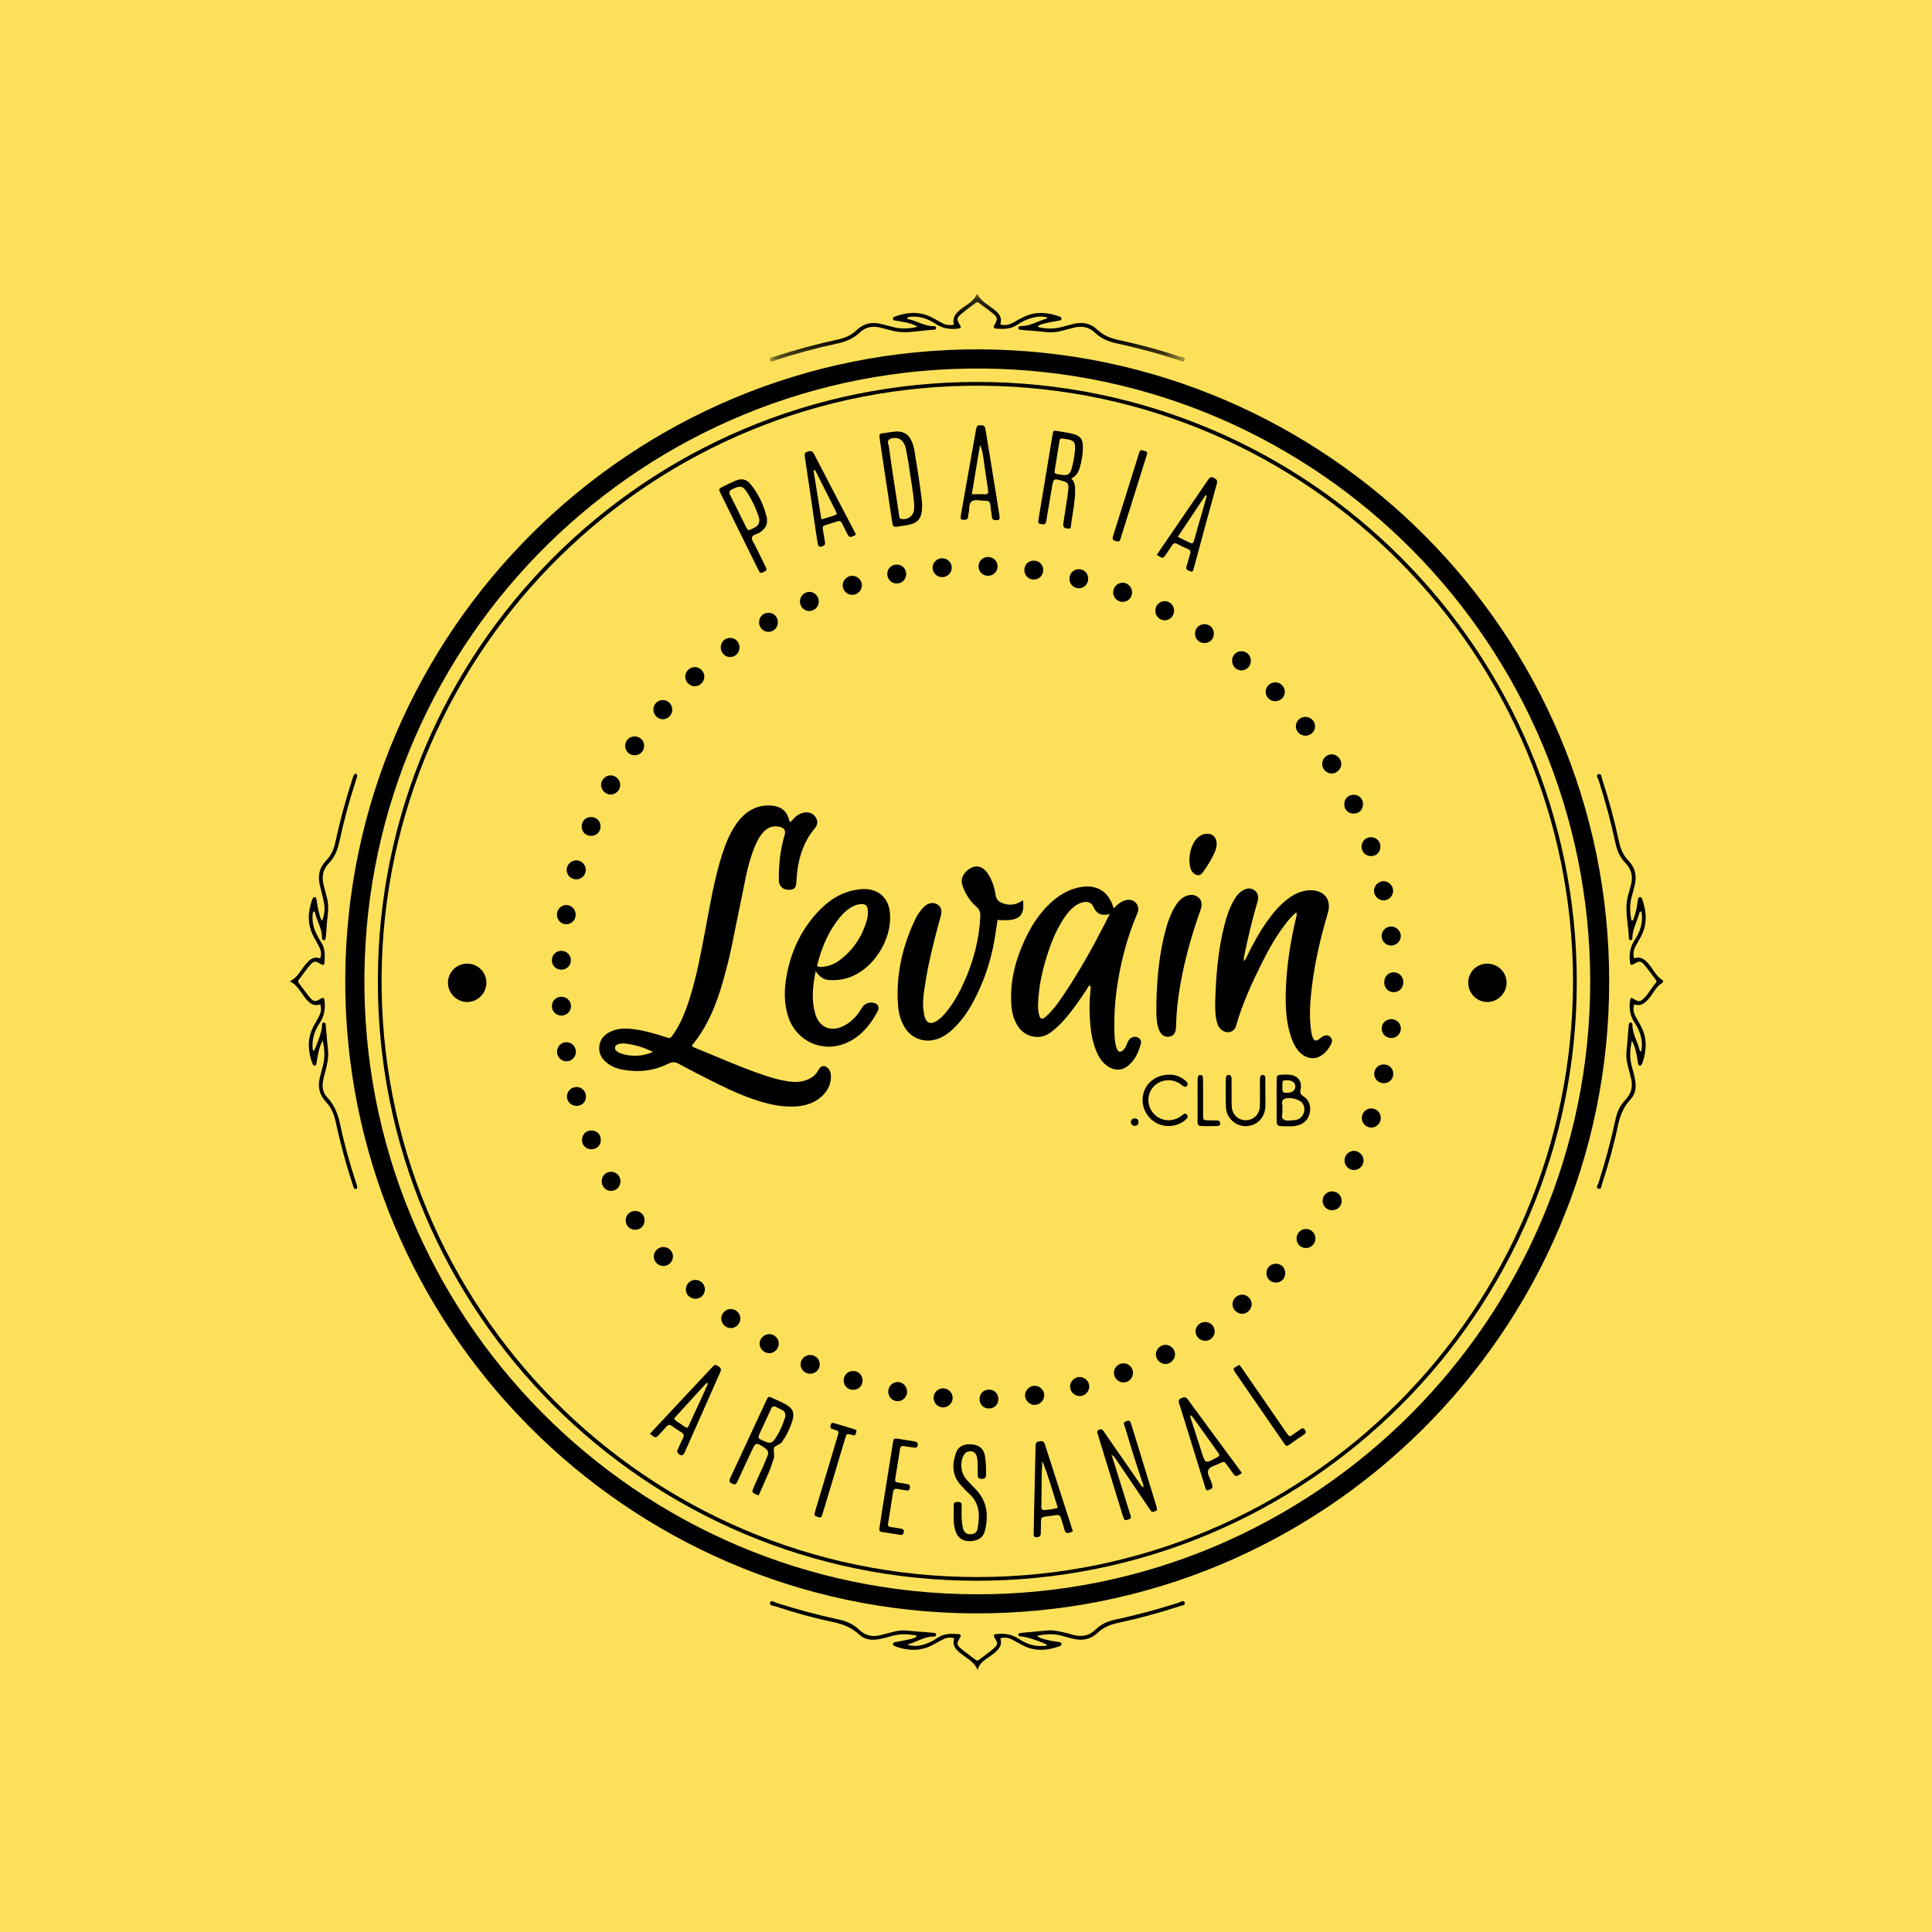<?xml version="1.0" encoding="UTF-8"?>
<svg width="100px" height="100px" viewBox="0 0 100 100" version="1.1" xmlns="http://www.w3.org/2000/svg" xmlns:xlink="http://www.w3.org/1999/xlink">
    <title>levain</title>
    <defs>
        <polygon id="path-1" points="0.068 0.181 21.543 0.181 21.543 3.689 0.068 3.689"></polygon>
    </defs>
    <g id="Logos" stroke="none" stroke-width="1" fill="none" fill-rule="evenodd">
        <g transform="translate(-300, -300)" id="levain">
            <g transform="translate(300, 300)">
                <rect id="Area" fill="#FCE059" x="0" y="0" width="100" height="100"></rect>
                <g id="Group-188" transform="translate(15, 15)">
                    <path d="M67.31,35.813 C67.293,18.39 53.261,4.265 35.943,4.076 C18.342,3.883 4.053,18.027 3.862,35.435 C3.669,53.117 17.965,67.499 35.565,67.52 C53.043,67.541 67.3,53.292 67.31,35.813 M68.29,35.802 C68.314,53.869 53.51,68.63 35.355,68.508 C17.406,68.387 2.795,53.682 2.87,35.653 C2.946,17.664 17.673,2.998 35.743,3.083 C53.683,3.168 68.318,17.82 68.29,35.802" id="Fill-1" fill="#000000"></path>
                    <g id="Group-5" transform="translate(24.78, 0.029)">
                        <mask id="mask-2" fill="white">
                            <use xlink:href="#path-1"></use>
                        </mask>
                        <g id="Clip-4"></g>
                        <path d="M7.715,1.883 C7.453,1.722 7.207,1.684 6.966,1.633 C6.833,1.605 6.697,1.587 6.562,1.565 C6.504,1.556 6.443,1.539 6.438,1.472 C6.434,1.407 6.488,1.376 6.544,1.355 C7.154,1.131 7.764,1.075 8.37,1.362 C8.565,1.454 8.753,1.563 8.941,1.669 C9.137,1.778 9.339,1.83 9.593,1.776 C9.486,1.328 9.779,1.096 10.088,0.872 C10.344,0.687 10.631,0.537 10.795,0.181 C11.003,0.575 11.36,0.741 11.657,0.977 C11.908,1.176 12.119,1.394 11.992,1.756 C12.296,1.862 12.531,1.749 12.758,1.617 C13.074,1.432 13.392,1.258 13.76,1.196 C14.2,1.122 14.621,1.2 15.034,1.345 C15.098,1.367 15.174,1.391 15.162,1.477 C15.15,1.564 15.067,1.558 15.001,1.571 C14.766,1.616 14.53,1.654 14.299,1.712 C14.172,1.745 14.029,1.759 13.919,1.889 C14.361,2.006 14.783,2.004 15.206,1.889 C15.403,1.835 15.6,1.778 15.8,1.733 C16.249,1.632 16.658,1.696 17.006,2.026 C17.303,2.307 17.658,2.469 18.059,2.555 C19.139,2.787 20.206,3.07 21.254,3.421 C21.36,3.457 21.598,3.428 21.531,3.622 C21.48,3.768 21.306,3.634 21.2,3.6 C20.148,3.262 19.083,2.975 18.003,2.742 C17.591,2.653 17.218,2.496 16.915,2.206 C16.583,1.888 16.207,1.823 15.779,1.938 C15.559,1.997 15.337,2.048 15.118,2.108 C14.594,2.251 14.076,2.103 13.555,2.086 C13.385,2.08 13.215,2.057 13.045,2.04 C12.985,2.035 12.926,2.014 12.927,1.945 C12.929,1.877 12.988,1.851 13.048,1.851 C13.542,1.854 13.956,1.581 14.413,1.458 C14.417,1.457 14.417,1.439 14.423,1.406 C14.108,1.31 13.804,1.369 13.502,1.465 C13.272,1.538 13.061,1.654 12.863,1.787 C12.526,2.016 12.155,2.008 11.778,1.979 C11.651,1.969 11.625,1.908 11.689,1.796 C11.876,1.471 11.869,1.406 11.586,1.176 C11.365,0.996 11.13,0.835 10.904,0.663 C10.843,0.617 10.791,0.593 10.722,0.646 C10.47,0.841 10.207,1.023 9.965,1.23 C9.728,1.434 9.731,1.503 9.897,1.776 C9.99,1.93 9.973,1.96 9.786,1.982 C9.378,2.029 8.999,1.968 8.646,1.733 C8.26,1.475 7.833,1.324 7.357,1.366 C7.294,1.372 7.217,1.353 7.167,1.479 C7.642,1.548 8.04,1.855 8.533,1.851 C8.602,1.85 8.677,1.862 8.672,1.957 C8.669,2.007 8.625,2.035 8.577,2.037 C7.875,2.062 7.178,2.264 6.47,2.103 C6.249,2.053 6.03,1.99 5.809,1.933 C5.395,1.827 5.026,1.888 4.703,2.196 C4.391,2.494 4.009,2.655 3.585,2.746 C2.505,2.979 1.44,3.267 0.388,3.605 C0.289,3.637 0.128,3.774 0.074,3.598 C0.032,3.462 0.224,3.459 0.321,3.427 C1.392,3.076 2.48,2.783 3.582,2.546 C3.949,2.468 4.282,2.326 4.549,2.068 C4.945,1.686 5.398,1.616 5.907,1.759 C6.039,1.797 6.174,1.82 6.304,1.86 C6.75,1.998 7.198,2.015 7.715,1.883" id="Fill-3" fill="#000000" mask="url(#mask-2)"></path>
                    </g>
                    <path d="M1.703,38.868 C1.537,39.154 1.499,39.402 1.448,39.644 C1.419,39.778 1.403,39.914 1.379,40.048 C1.371,40.092 1.361,40.14 1.306,40.152 C1.237,40.167 1.201,40.127 1.179,40.07 C1.068,39.793 1.005,39.505 0.987,39.207 C0.964,38.823 1.05,38.461 1.228,38.12 C1.318,37.949 1.419,37.784 1.509,37.612 C1.606,37.426 1.652,37.232 1.58,36.987 C1.188,37.119 0.966,36.876 0.76,36.605 C0.684,36.505 0.612,36.402 0.541,36.299 C0.407,36.104 0.26,35.923 0,35.794 C0.354,35.622 0.506,35.324 0.702,35.065 C0.77,34.974 0.842,34.885 0.918,34.801 C1.092,34.61 1.297,34.509 1.57,34.605 C1.658,34.387 1.615,34.193 1.521,34.008 C1.423,33.815 1.311,33.629 1.212,33.437 C0.9,32.828 0.936,32.207 1.153,31.581 C1.161,31.56 1.17,31.539 1.18,31.518 C1.204,31.464 1.236,31.418 1.307,31.436 C1.361,31.449 1.371,31.497 1.378,31.541 C1.423,31.822 1.464,32.104 1.55,32.376 C1.58,32.471 1.588,32.579 1.676,32.649 C1.793,32.366 1.832,32.038 1.767,31.711 C1.711,31.432 1.642,31.155 1.57,30.88 C1.439,30.383 1.502,29.938 1.875,29.552 C2.134,29.285 2.28,28.955 2.359,28.588 C2.596,27.498 2.881,26.42 3.228,25.359 C3.256,25.272 3.285,25.185 3.323,25.103 C3.342,25.062 3.387,25.037 3.438,25.06 C3.487,25.081 3.499,25.125 3.487,25.172 C3.468,25.249 3.445,25.326 3.42,25.401 C3.074,26.451 2.791,27.518 2.558,28.598 C2.469,29.01 2.311,29.383 2.021,29.685 C1.703,30.018 1.64,30.394 1.756,30.821 C1.815,31.041 1.864,31.263 1.925,31.483 C2.065,31.995 1.922,32.502 1.905,33.012 C1.9,33.182 1.877,33.352 1.859,33.522 C1.853,33.589 1.849,33.669 1.754,33.664 C1.685,33.661 1.666,33.598 1.667,33.539 C1.675,33.043 1.374,32.639 1.29,32.173 C1.166,32.193 1.189,32.276 1.183,32.336 C1.149,32.71 1.234,33.06 1.407,33.391 C1.476,33.522 1.543,33.655 1.626,33.777 C1.848,34.105 1.82,34.47 1.792,34.834 C1.781,34.973 1.7,34.959 1.602,34.899 C1.312,34.724 1.241,34.726 1.032,34.973 C0.833,35.206 0.659,35.461 0.471,35.704 C0.421,35.769 0.421,35.821 0.471,35.886 C0.658,36.129 0.832,36.384 1.029,36.619 C1.234,36.863 1.314,36.864 1.602,36.693 C1.733,36.615 1.779,36.636 1.796,36.79 C1.841,37.196 1.797,37.579 1.56,37.934 C1.295,38.329 1.138,38.766 1.182,39.254 C1.185,39.288 1.187,39.323 1.196,39.355 C1.201,39.375 1.22,39.39 1.233,39.407 C1.365,39.21 1.639,38.434 1.662,38.19 C1.667,38.134 1.665,38.077 1.671,38.02 C1.675,37.973 1.694,37.93 1.748,37.923 C1.821,37.913 1.847,37.963 1.854,38.023 C1.875,38.239 1.894,38.454 1.914,38.67 C1.934,38.885 1.95,39.101 1.975,39.316 C2.021,39.697 1.942,40.064 1.847,40.428 C1.795,40.626 1.735,40.822 1.71,41.026 C1.673,41.314 1.729,41.577 1.929,41.788 C2.321,42.201 2.504,42.7 2.618,43.248 C2.822,44.228 3.095,45.193 3.405,46.146 C3.434,46.232 3.464,46.318 3.486,46.406 C3.501,46.464 3.495,46.525 3.424,46.543 C3.355,46.561 3.322,46.509 3.302,46.454 C3.274,46.38 3.251,46.303 3.227,46.228 C2.883,45.177 2.6,44.111 2.366,43.031 C2.284,42.653 2.138,42.313 1.872,42.035 C1.513,41.659 1.437,41.226 1.564,40.739 C1.616,40.541 1.665,40.342 1.718,40.144 C1.827,39.739 1.808,39.335 1.703,38.868" id="Fill-6" fill="#000000"></path>
                    <path d="M32.473,69.668 C32.018,69.565 31.598,69.56 31.174,69.676 C30.912,69.748 30.65,69.827 30.377,69.861 C30.028,69.904 29.712,69.835 29.457,69.594 C29.069,69.227 28.601,69.057 28.088,68.95 C27.085,68.74 26.099,68.464 25.126,68.141 C25.02,68.106 24.812,68.109 24.857,67.958 C24.907,67.786 25.073,67.926 25.173,67.958 C26.247,68.302 27.334,68.596 28.436,68.831 C28.824,68.913 29.176,69.074 29.461,69.348 C29.801,69.675 30.186,69.746 30.627,69.622 C30.857,69.557 31.09,69.506 31.321,69.444 C31.753,69.327 32.182,69.438 32.612,69.457 C32.828,69.467 33.043,69.492 33.259,69.511 C33.336,69.518 33.444,69.506 33.452,69.607 C33.46,69.719 33.351,69.706 33.274,69.708 C32.798,69.725 32.408,70.013 31.958,70.125 C32.296,70.236 32.619,70.197 32.939,70.078 C33.155,69.999 33.356,69.89 33.544,69.764 C33.872,69.545 34.234,69.554 34.599,69.58 C34.744,69.591 34.761,69.649 34.679,69.784 C34.513,70.058 34.51,70.134 34.742,70.332 C34.984,70.539 35.247,70.721 35.501,70.914 C35.551,70.951 35.601,70.964 35.655,70.923 C35.917,70.722 36.189,70.532 36.439,70.317 C36.654,70.132 36.65,70.044 36.495,69.793 C36.402,69.643 36.421,69.594 36.588,69.577 C36.995,69.537 37.377,69.587 37.73,69.824 C38.126,70.09 38.564,70.241 39.052,70.192 C39.103,70.187 39.166,70.205 39.199,70.142 C38.959,69.996 38.205,69.74 37.932,69.71 C37.876,69.704 37.818,69.707 37.764,69.692 C37.74,69.685 37.714,69.645 37.709,69.617 C37.704,69.587 37.719,69.548 37.759,69.539 C37.814,69.527 37.869,69.516 37.925,69.511 C38.367,69.47 38.81,69.429 39.252,69.39 C39.494,69.369 39.729,69.421 39.962,69.47 C40.14,69.508 40.317,69.555 40.491,69.607 C40.952,69.747 41.359,69.688 41.719,69.336 C41.993,69.069 42.338,68.914 42.714,68.834 C43.828,68.597 44.925,68.299 46.011,67.953 C46.107,67.922 46.27,67.779 46.323,67.965 C46.359,68.094 46.171,68.1 46.071,68.133 C45.011,68.483 43.934,68.772 42.843,69.007 C42.453,69.091 42.102,69.238 41.815,69.512 C41.45,69.863 41.025,69.937 40.551,69.823 C40.351,69.776 40.153,69.723 39.956,69.667 C39.543,69.55 39.133,69.575 38.677,69.667 C38.881,69.837 39.101,69.854 39.303,69.905 C39.468,69.948 39.639,69.964 39.807,69.991 C39.865,70.001 39.928,70.011 39.942,70.075 C39.96,70.163 39.887,70.193 39.823,70.215 C39.212,70.433 38.601,70.484 37.997,70.192 C37.803,70.098 37.616,69.987 37.426,69.884 C37.231,69.779 37.028,69.722 36.778,69.798 C36.901,70.187 36.664,70.413 36.392,70.619 C36.274,70.708 36.152,70.792 36.031,70.878 C35.857,71.002 35.691,71.133 35.601,71.429 C35.414,71.023 35.113,70.875 34.854,70.679 C34.791,70.631 34.726,70.583 34.665,70.532 C34.433,70.341 34.278,70.117 34.392,69.799 C34.155,69.724 33.96,69.772 33.773,69.87 C33.602,69.96 33.435,70.058 33.264,70.149 C32.648,70.474 32.016,70.447 31.376,70.23 C31.344,70.219 31.314,70.201 31.283,70.187 C31.237,70.165 31.21,70.125 31.22,70.079 C31.231,70.033 31.272,70.008 31.321,69.999 C31.577,69.95 31.836,69.908 32.09,69.847 C32.215,69.817 32.357,69.802 32.473,69.668" id="Fill-8" fill="#000000"></path>
                    <path d="M69.587,36.986 C69.512,37.222 69.555,37.417 69.653,37.603 C69.738,37.764 69.83,37.921 69.918,38.081 C70.26,38.704 70.239,39.346 70.018,39.999 C70.007,40.031 69.99,40.061 69.976,40.092 C69.955,40.139 69.915,40.164 69.868,40.157 C69.82,40.149 69.795,40.107 69.787,40.059 C69.758,39.891 69.737,39.721 69.701,39.554 C69.653,39.337 69.614,39.116 69.465,38.874 C69.353,39.356 69.346,39.775 69.462,40.198 C69.534,40.461 69.613,40.723 69.648,40.996 C69.693,41.344 69.626,41.662 69.386,41.917 C69.02,42.306 68.846,42.772 68.739,43.285 C68.527,44.299 68.245,45.297 67.92,46.281 C67.886,46.382 67.898,46.59 67.723,46.524 C67.584,46.471 67.71,46.317 67.74,46.223 C68.087,45.138 68.384,44.039 68.622,42.925 C68.702,42.55 68.857,42.206 69.125,41.931 C69.464,41.582 69.534,41.188 69.403,40.735 C69.337,40.506 69.289,40.271 69.228,40.04 C69.114,39.607 69.227,39.179 69.247,38.749 C69.257,38.51 69.285,38.272 69.307,38.034 C69.313,37.975 69.336,37.918 69.407,37.921 C69.48,37.925 69.493,37.987 69.493,38.044 C69.495,38.527 69.771,38.931 69.875,39.383 C69.878,39.396 69.912,39.401 69.952,39.419 C70.021,39.073 69.984,38.746 69.86,38.425 C69.789,38.243 69.701,38.07 69.593,37.91 C69.379,37.59 69.326,37.24 69.361,36.866 C69.384,36.621 69.406,36.605 69.609,36.732 C69.81,36.857 69.891,36.856 70.06,36.698 C70.32,36.455 70.477,36.129 70.711,35.864 C70.756,35.814 70.737,35.76 70.699,35.71 C70.513,35.466 70.338,35.212 70.14,34.977 C69.929,34.724 69.853,34.723 69.569,34.894 C69.425,34.981 69.383,34.957 69.364,34.773 C69.32,34.364 69.384,33.986 69.621,33.634 C69.887,33.237 70.03,32.797 69.979,32.309 C69.974,32.265 69.964,32.222 69.957,32.178 C69.845,32.173 69.857,32.257 69.836,32.317 C69.753,32.553 69.668,32.789 69.587,33.025 C69.528,33.198 69.491,33.376 69.491,33.56 C69.491,33.605 69.477,33.653 69.421,33.663 C69.348,33.675 69.313,33.625 69.311,33.567 C69.286,32.788 69.048,32.009 69.302,31.228 C69.337,31.12 69.356,31.007 69.391,30.899 C69.543,30.424 69.469,30.01 69.109,29.641 C68.842,29.367 68.697,29.018 68.617,28.643 C68.381,27.539 68.087,26.452 67.743,25.378 C67.712,25.281 67.569,25.12 67.752,25.066 C67.889,25.025 67.889,25.214 67.922,25.313 C68.274,26.384 68.566,27.472 68.803,28.575 C68.881,28.941 69.023,29.274 69.282,29.542 C69.663,29.937 69.735,30.391 69.592,30.9 C69.546,31.065 69.51,31.232 69.462,31.396 C69.339,31.811 69.36,32.227 69.443,32.648 C69.557,32.651 69.554,32.556 69.578,32.49 C69.683,32.199 69.734,31.896 69.777,31.591 C69.787,31.524 69.792,31.444 69.875,31.434 C69.961,31.424 69.987,31.504 70.008,31.566 C70.231,32.203 70.266,32.836 69.947,33.455 C69.858,33.627 69.757,33.793 69.665,33.963 C69.56,34.159 69.507,34.364 69.587,34.603 C69.93,34.487 70.147,34.673 70.35,34.911 C70.577,35.177 70.711,35.521 71.029,35.713 C71.103,35.757 71.098,35.841 71.029,35.881 C70.728,36.057 70.598,36.374 70.391,36.628 C70.182,36.884 69.965,37.115 69.587,36.986" id="Fill-10" fill="#000000"></path>
                    <path d="M66.421,35.803 C66.395,18.859 52.745,5.131 35.897,4.965 C18.804,4.797 4.919,18.543 4.752,35.481 C4.583,52.653 18.471,66.624 35.576,66.628 C52.584,66.631 66.388,52.832 66.421,35.803 M66.613,35.822 C66.611,52.941 52.667,66.854 35.487,66.819 C18.487,66.784 4.544,52.979 4.557,35.769 C4.571,18.638 18.446,4.772 35.576,4.77 C52.815,4.768 66.614,18.768 66.613,35.822" id="Fill-12" fill="#000000"></path>
                    <path d="M18.806,39.45 C18.308,39.203 17.862,39.082 17.4,39.017 C17.299,39.003 17.194,39.006 17.094,39.022 C16.982,39.041 16.862,39.077 16.837,39.211 C16.811,39.349 16.919,39.411 17.015,39.473 C17.044,39.492 17.075,39.508 17.107,39.518 C17.655,39.702 18.197,39.7 18.806,39.45 M20.808,39.122 C20.851,39.166 20.863,39.19 20.882,39.197 C22.138,39.704 23.372,40.266 24.66,40.691 C25.006,40.806 25.358,40.901 25.718,40.96 C26.047,41.014 26.376,41.025 26.698,40.919 C26.991,40.823 27.221,40.65 27.368,40.372 C27.49,40.142 27.692,40.116 27.871,40.304 C27.972,40.41 28.001,40.542 28.007,40.681 C28.025,41.124 27.833,41.476 27.515,41.763 C27.114,42.124 26.623,42.254 26.098,42.275 C25.37,42.303 24.675,42.13 23.993,41.896 C23.161,41.611 22.374,41.223 21.593,40.824 C21.106,40.576 20.619,40.329 20.139,40.067 C19.953,39.965 19.804,39.949 19.603,40.051 C18.846,40.433 18.041,40.521 17.209,40.364 C16.961,40.317 16.725,40.232 16.515,40.088 C16.184,39.862 15.969,39.566 16.022,39.144 C16.074,38.722 16.356,38.483 16.729,38.344 C17.114,38.2 17.515,38.23 17.912,38.287 C18.431,38.362 18.934,38.511 19.432,38.673 C19.693,38.758 19.697,38.758 19.849,38.538 C20.228,37.989 20.473,37.377 20.676,36.746 C21.05,35.584 21.269,34.385 21.496,33.188 C21.748,31.858 21.963,30.519 22.378,29.225 C22.556,28.67 22.772,28.131 23.108,27.65 C23.395,27.239 23.751,26.913 24.245,26.765 C24.489,26.692 24.739,26.673 24.989,26.702 C25.397,26.748 25.693,26.946 25.817,27.357 C25.836,27.421 25.861,27.483 25.883,27.548 C25.999,27.508 26.039,27.403 26.112,27.334 C26.274,27.18 26.457,27.073 26.682,27.05 C26.931,27.025 27.14,27.138 27.247,27.351 C27.352,27.56 27.301,27.724 27.15,27.905 C26.631,28.527 26.376,29.264 26.271,30.058 C26.241,30.283 26.234,30.512 26.213,30.738 C26.193,30.941 26.116,31.023 25.922,31.052 C25.574,31.103 25.31,30.889 25.31,30.544 C25.309,29.767 25.377,28.998 25.606,28.249 C25.686,27.989 25.602,27.845 25.332,27.792 C25.032,27.734 24.769,27.808 24.551,28.03 C24.339,28.246 24.201,28.507 24.085,28.78 C23.866,29.296 23.719,29.835 23.605,30.381 C23.348,31.618 23.108,32.858 22.848,34.094 C22.737,34.617 22.605,35.137 22.462,35.652 C22.114,36.899 21.658,38.097 20.808,39.122" id="Fill-14" fill="#000000"></path>
                    <path d="M42.437,32.307 C42.009,32.43 41.748,32.294 41.587,31.921 C41.51,31.744 41.335,31.663 41.131,31.687 C40.957,31.707 40.805,31.781 40.663,31.88 C40.397,32.067 40.203,32.32 40.03,32.589 C39.719,33.069 39.491,33.59 39.305,34.129 C38.98,35.069 38.752,36.029 38.728,37.029 C38.723,37.225 38.749,37.416 38.806,37.602 C38.846,37.73 38.939,37.756 39.045,37.686 C39.13,37.63 39.205,37.559 39.277,37.487 C39.545,37.22 39.764,36.914 39.976,36.604 C40.807,35.391 41.52,34.108 42.192,32.802 C42.269,32.652 42.341,32.501 42.437,32.307 M42.653,32.013 C42.845,31.811 43.038,31.635 43.309,31.584 C43.707,31.509 44.01,31.843 43.89,32.227 C43.88,32.26 43.862,32.29 43.849,32.321 C43.362,33.47 43.041,34.666 42.847,35.896 C42.705,36.798 42.647,37.707 42.691,38.62 C42.702,38.848 42.725,39.076 42.812,39.289 C42.883,39.462 42.99,39.483 43.127,39.36 C43.232,39.267 43.29,39.143 43.338,39.014 C43.382,38.894 43.438,38.784 43.556,38.718 C43.674,38.653 43.795,38.642 43.913,38.709 C44.04,38.78 44.084,38.905 44.049,39.032 C43.915,39.512 43.712,39.957 43.278,40.242 C42.977,40.44 42.584,40.389 42.259,40.136 C42,39.932 41.844,39.657 41.724,39.357 C41.506,38.809 41.438,38.233 41.408,37.652 C41.384,37.197 41.388,36.741 41.443,36.286 C41.453,36.197 41.444,36.106 41.444,36.011 C41.326,36.013 41.306,36.118 41.261,36.187 C40.912,36.723 40.552,37.248 40.132,37.731 C39.9,37.998 39.649,38.244 39.361,38.453 C38.768,38.883 38.02,38.639 37.687,38.118 C37.493,37.814 37.39,37.479 37.358,37.123 C37.236,35.773 37.593,34.528 38.194,33.339 C38.495,32.746 38.873,32.206 39.362,31.749 C39.82,31.321 40.339,31.01 40.971,30.909 C41.764,30.782 42.359,31.139 42.606,31.903 C42.616,31.933 42.63,31.961 42.653,32.013" id="Fill-16" fill="#000000"></path>
                    <path d="M52.092,32.223 C51.849,32.423 51.673,32.644 51.502,32.869 C51.061,33.452 50.696,34.083 50.369,34.736 C49.823,35.825 49.307,36.928 48.976,38.108 C48.88,38.453 48.452,38.536 48.182,38.265 C48.047,38.131 47.993,37.957 47.957,37.776 C47.88,37.392 47.893,37.005 47.906,36.618 C47.951,35.364 48.062,34.117 48.373,32.897 C48.488,32.443 48.632,31.999 48.869,31.592 C48.984,31.393 49.119,31.208 49.322,31.09 C49.522,30.974 49.738,30.938 49.933,31.081 C50.129,31.225 50.158,31.431 50.09,31.663 C49.829,32.56 49.607,33.466 49.42,34.381 C49.397,34.492 49.368,34.601 49.386,34.74 C49.478,34.682 49.495,34.591 49.531,34.518 C49.851,33.862 50.199,33.222 50.626,32.629 C50.927,32.21 51.26,31.822 51.676,31.512 C52.021,31.256 52.398,31.079 52.84,31.079 C53.555,31.079 53.932,31.576 53.728,32.261 C53.362,33.496 53.065,34.747 52.908,36.027 C52.811,36.808 52.75,37.591 52.866,38.377 C52.884,38.503 52.911,38.624 52.963,38.738 C53.024,38.869 53.12,38.895 53.24,38.811 C53.314,38.758 53.383,38.696 53.46,38.65 C53.587,38.573 53.722,38.56 53.841,38.66 C53.963,38.764 53.967,38.902 53.9,39.034 C53.766,39.304 53.586,39.537 53.312,39.681 C53,39.844 52.619,39.783 52.331,39.523 C52.097,39.311 51.957,39.038 51.851,38.746 C51.579,37.993 51.534,37.21 51.55,36.422 C51.577,35.072 51.788,33.747 52.101,32.437 C52.114,32.381 52.134,32.327 52.092,32.223" id="Fill-18" fill="#000000"></path>
                    <path d="M27.311,35.009 C27.331,35.02 27.35,35.036 27.371,35.04 C27.404,35.046 27.438,35.048 27.473,35.048 C27.877,35.043 28.226,34.886 28.536,34.642 C29.208,34.111 29.647,33.421 29.877,32.597 C29.926,32.421 29.938,32.238 29.909,32.056 C29.879,31.868 29.798,31.798 29.612,31.796 C29.475,31.795 29.343,31.825 29.216,31.882 C28.962,31.996 28.749,32.165 28.568,32.371 C27.915,33.115 27.538,33.995 27.301,34.944 C27.296,34.963 27.307,34.987 27.311,35.009 M27.218,35.265 C27.064,36.054 26.993,36.752 27.189,37.446 C27.403,38.208 28.042,38.455 28.739,38.065 C29.107,37.859 29.379,37.554 29.591,37.197 C29.723,36.976 29.905,36.874 30.156,36.896 C30.426,36.921 30.551,37.114 30.425,37.349 C30.047,38.057 29.552,38.661 28.794,38.988 C27.579,39.512 26.226,38.902 25.806,37.648 C25.561,36.915 25.586,36.168 25.73,35.421 C25.96,34.22 26.464,33.15 27.29,32.244 C27.865,31.614 28.547,31.158 29.415,31.04 C29.527,31.024 29.641,31.015 29.755,31.017 C30.468,31.027 30.964,31.462 31.053,32.17 C31.237,33.636 30.12,35.367 28.655,35.677 C28.407,35.729 28.159,35.74 27.909,35.727 C27.627,35.711 27.421,35.559 27.218,35.265" id="Fill-20" fill="#000000"></path>
                    <path d="M37.949,31.595 C38.053,32.457 37.721,32.703 36.632,32.614 C36.578,32.969 36.531,33.327 36.468,33.683 C36.281,34.744 35.945,35.756 35.447,36.714 C35.152,37.283 34.803,37.816 34.332,38.258 C34.064,38.511 33.766,38.716 33.402,38.811 C32.796,38.969 32.196,38.743 31.853,38.219 C31.623,37.866 31.516,37.469 31.484,37.057 C31.366,35.486 31.697,34.001 32.371,32.586 C32.464,32.391 32.582,32.208 32.726,32.045 C32.809,31.95 32.896,31.859 33.011,31.803 C33.188,31.718 33.367,31.715 33.532,31.823 C33.704,31.936 33.754,32.114 33.717,32.304 C33.678,32.505 33.613,32.701 33.561,32.899 C33.285,33.933 33.028,34.972 32.871,36.032 C32.802,36.493 32.728,36.957 32.821,37.426 C32.832,37.482 32.835,37.539 32.85,37.594 C32.949,37.96 33.165,38.045 33.487,37.842 C33.671,37.725 33.822,37.569 33.961,37.401 C34.357,36.924 34.654,36.386 34.906,35.823 C35.389,34.742 35.689,33.615 35.741,32.427 C35.75,32.23 35.707,32.085 35.552,31.949 C35.214,31.651 34.97,31.282 34.823,30.851 C34.722,30.557 34.797,30.315 35.012,30.105 C35.402,29.725 35.833,29.768 36.133,30.222 C36.35,30.551 36.473,30.921 36.527,31.306 C36.562,31.559 36.694,31.681 36.918,31.759 C37.278,31.885 37.61,31.836 37.949,31.595" id="Fill-22" fill="#000000"></path>
                    <path d="M44.855,36.849 C44.893,35.516 45.016,34.262 45.359,33.038 C45.466,32.653 45.604,32.28 45.811,31.936 C45.935,31.729 46.08,31.537 46.298,31.422 C46.533,31.297 46.778,31.268 47.007,31.432 C47.203,31.572 47.242,31.81 47.134,32.113 C46.621,33.552 46.222,35.02 46.002,36.533 C45.927,37.052 45.886,37.573 45.874,38.097 C45.866,38.468 45.759,38.625 45.507,38.657 C45.248,38.69 45.056,38.539 44.955,38.206 C44.814,37.739 44.865,37.258 44.855,36.849" id="Fill-24" fill="#000000"></path>
                    <path d="M42.532,60.292 C42.609,60.535 42.668,60.716 42.725,60.899 C42.979,61.713 43.235,62.527 43.485,63.343 C43.516,63.447 43.615,63.579 43.414,63.647 C43.22,63.712 43.193,63.707 43.117,63.46 C42.815,62.482 42.516,61.503 42.216,60.524 C42.09,60.11 41.961,59.697 41.837,59.283 C41.806,59.18 41.733,59.062 41.895,58.996 C42.042,58.936 42.098,59.044 42.163,59.139 C42.752,59.991 43.341,60.844 43.933,61.695 C44.002,61.794 44.05,61.915 44.184,61.988 C44.199,61.846 44.134,61.735 44.096,61.621 C43.783,60.706 43.502,59.78 43.224,58.854 C43.194,58.755 43.102,58.64 43.275,58.57 C43.445,58.502 43.492,58.52 43.558,58.732 C43.748,59.341 43.932,59.95 44.119,60.559 C44.349,61.31 44.579,62.061 44.809,62.811 C44.832,62.887 44.857,62.963 44.876,63.041 C44.892,63.108 44.901,63.179 44.814,63.21 C44.731,63.241 44.644,63.298 44.568,63.198 C44.52,63.134 44.477,63.068 44.432,63.002 C43.89,62.2 43.349,61.398 42.805,60.597 C42.742,60.504 42.695,60.397 42.532,60.292" id="Fill-26" fill="#000000"></path>
                    <path d="M32.315,11.094 C32.274,10.48 32.151,9.877 32.068,9.268 C32.021,8.919 31.953,8.572 31.887,8.226 C31.859,8.08 31.801,7.942 31.702,7.827 C31.567,7.67 31.285,7.617 31.071,7.72 C30.876,7.814 30.991,7.985 31.007,8.112 C31.087,8.732 31.186,9.351 31.279,9.97 C31.363,10.532 31.45,11.095 31.536,11.658 C31.549,11.745 31.539,11.842 31.667,11.863 C31.997,11.917 32.281,11.705 32.314,11.367 C32.322,11.277 32.315,11.186 32.315,11.094 M32.731,11.146 C32.727,11.228 32.727,11.331 32.716,11.432 C32.673,11.84 32.503,12.048 32.1,12.149 C31.881,12.203 31.652,12.222 31.428,12.263 C31.269,12.291 31.207,12.231 31.186,12.071 C31.11,11.519 31.02,10.968 30.937,10.417 C30.806,9.55 30.677,8.684 30.548,7.817 C30.538,7.749 30.531,7.681 30.522,7.614 C30.506,7.503 30.549,7.437 30.664,7.428 C30.924,7.406 31.178,7.336 31.443,7.334 C31.791,7.333 32.026,7.49 32.171,7.8 C32.243,7.956 32.296,8.12 32.324,8.288 C32.471,9.174 32.616,10.062 32.719,10.955 C32.725,11.012 32.726,11.069 32.731,11.146" id="Fill-28" fill="#000000"></path>
                    <path d="M25.643,58.353 C25.673,58.163 25.616,58.058 25.497,57.989 C25.398,57.933 25.29,57.892 25.192,57.835 C25.053,57.755 24.971,57.782 24.904,57.935 C24.734,58.32 24.55,58.699 24.373,59.081 C24.202,59.448 24.203,59.449 24.586,59.606 C24.628,59.623 24.669,59.643 24.712,59.655 C24.844,59.694 24.965,59.67 25.051,59.558 C25.34,59.183 25.507,58.749 25.643,58.353 M24.267,62.4 C23.903,62.268 23.891,62.256 24.026,61.944 C24.188,61.569 24.366,61.199 24.533,60.826 C24.602,60.67 24.659,60.509 24.727,60.353 C24.806,60.172 24.736,60.051 24.586,59.948 C24.134,59.64 24.115,59.644 23.889,60.131 C23.65,60.646 23.408,61.161 23.173,61.679 C23.11,61.819 23.047,61.866 22.889,61.791 C22.732,61.717 22.731,61.641 22.796,61.502 C23.151,60.751 23.497,59.997 23.847,59.244 C24.12,58.656 24.391,58.068 24.667,57.481 C24.768,57.268 24.774,57.267 24.994,57.368 C25.222,57.472 25.452,57.571 25.671,57.692 C26.045,57.9 26.135,58.14 26.009,58.548 C25.915,58.854 25.782,59.142 25.621,59.418 C25.581,59.486 25.526,59.547 25.487,59.615 C25.383,59.794 25.079,59.822 25.059,59.959 C25.033,60.13 25.106,60.33 25.042,60.518 C24.965,60.744 24.894,60.972 24.801,61.192 C24.634,61.589 24.453,61.981 24.267,62.4" id="Fill-30" fill="#000000"></path>
                    <path d="M40.645,8.275 C40.645,8.073 40.667,7.893 40.472,7.8 C40.314,7.726 40.139,7.73 39.973,7.697 C39.887,7.68 39.85,7.75 39.839,7.819 C39.754,8.335 39.673,8.851 39.589,9.367 C39.574,9.462 39.6,9.522 39.703,9.535 C39.77,9.545 39.837,9.56 39.904,9.572 C40.256,9.634 40.385,9.562 40.479,9.217 C40.566,8.899 40.615,8.572 40.645,8.275 M40.452,9.771 C40.647,9.962 40.648,10.188 40.648,10.418 C40.646,10.922 40.541,11.414 40.474,11.91 C40.454,12.056 40.431,12.201 40.41,12.34 C40.35,12.386 40.296,12.349 40.243,12.348 C40.051,12.348 40.016,12.23 40.039,12.075 C40.091,11.726 40.151,11.378 40.202,11.029 C40.239,10.781 40.283,10.533 40.298,10.284 C40.315,10.026 40.261,9.972 40.011,9.897 C39.532,9.752 39.529,9.752 39.442,10.253 C39.345,10.814 39.254,11.376 39.16,11.937 C39.141,12.053 39.125,12.16 38.954,12.137 C38.751,12.111 38.719,12.088 38.753,11.882 C38.994,10.421 39.236,8.961 39.48,7.501 C39.517,7.279 39.521,7.275 39.741,7.312 C40.011,7.357 40.283,7.394 40.546,7.462 C40.923,7.561 41.048,7.738 41.052,8.128 C41.055,8.495 40.991,8.854 40.889,9.205 C40.821,9.44 40.703,9.646 40.452,9.771" id="Fill-32" fill="#000000"></path>
                    <path d="M34.365,63.344 C34.365,63.196 34.366,63.048 34.365,62.9 C34.363,62.755 34.457,62.742 34.571,62.741 C34.684,62.741 34.776,62.755 34.777,62.9 C34.78,63.229 34.751,63.56 34.806,63.889 C34.821,63.978 34.827,64.072 34.857,64.156 C34.923,64.339 35.061,64.425 35.255,64.413 C35.432,64.401 35.561,64.321 35.595,64.136 C35.717,63.464 35.737,62.817 35.156,62.31 C34.993,62.168 34.852,62.002 34.707,61.841 C34.265,61.348 34.283,60.781 34.48,60.204 C34.597,59.861 34.898,59.72 35.313,59.761 C35.702,59.8 35.919,59.992 35.983,60.37 C36.036,60.685 36.041,61.004 36.039,61.324 C36.037,61.483 35.974,61.546 35.813,61.546 C35.64,61.547 35.6,61.463 35.604,61.313 C35.61,61.119 35.61,60.925 35.602,60.731 C35.598,60.618 35.587,60.503 35.558,60.394 C35.517,60.242 35.428,60.131 35.251,60.12 C35.069,60.108 34.949,60.188 34.868,60.347 C34.672,60.739 34.738,61.259 35.037,61.592 C35.189,61.762 35.349,61.924 35.507,62.089 C36.108,62.714 36.175,63.459 35.974,64.253 C35.889,64.59 35.61,64.76 35.216,64.77 C34.847,64.78 34.596,64.622 34.472,64.288 C34.358,63.984 34.355,63.664 34.365,63.344" id="Fill-34" fill="#000000"></path>
                    <path d="M47.463,10.667 C47.442,10.655 47.422,10.643 47.402,10.631 C46.926,11.343 46.45,12.055 45.96,12.788 C46.192,12.9 46.386,12.991 46.578,13.088 C46.698,13.148 46.761,13.122 46.799,12.988 C47.017,12.213 47.241,11.44 47.463,10.667 M44.873,13.719 C45.413,12.929 45.939,12.16 46.465,11.391 C46.819,10.875 47.174,10.36 47.525,9.842 C47.601,9.73 47.664,9.647 47.822,9.731 C47.957,9.803 48.032,9.857 47.982,10.038 C47.578,11.495 47.186,12.954 46.79,14.413 C46.764,14.51 46.755,14.636 46.6,14.568 C46.489,14.52 46.353,14.49 46.416,14.306 C46.486,14.102 46.533,13.89 46.598,13.684 C46.638,13.556 46.62,13.472 46.483,13.416 C46.294,13.338 46.109,13.248 45.928,13.153 C45.797,13.083 45.722,13.128 45.652,13.242 C45.563,13.387 45.464,13.527 45.369,13.668 C45.195,13.924 45.195,13.924 44.873,13.719" id="Fill-36" fill="#000000"></path>
                    <path d="M21.643,56.618 C21.62,56.604 21.597,56.589 21.574,56.575 C21.009,57.192 20.446,57.81 19.886,58.422 C19.99,58.571 20.118,58.627 20.23,58.701 C20.339,58.774 20.436,58.875 20.598,58.901 C20.946,58.133 21.308,57.382 21.643,56.618 M18.639,59.21 C19.164,58.648 19.677,58.101 20.189,57.553 C20.74,56.964 21.291,56.374 21.844,55.786 C22.016,55.603 22.014,55.615 22.205,55.737 C22.329,55.817 22.337,55.899 22.282,56.021 C22.121,56.372 21.968,56.727 21.812,57.08 C21.356,58.109 20.901,59.138 20.443,60.166 C20.353,60.368 20.242,60.377 20.097,60.216 C20.026,60.139 20.06,60.071 20.093,59.999 C20.177,59.812 20.255,59.622 20.351,59.442 C20.426,59.3 20.396,59.214 20.264,59.134 C20.098,59.034 19.938,58.926 19.783,58.811 C19.669,58.727 19.584,58.733 19.493,58.844 C19.384,58.975 19.265,59.097 19.149,59.222 C18.938,59.45 18.937,59.449 18.639,59.21" id="Fill-38" fill="#000000"></path>
                    <path d="M39.751,63.048 C39.489,62.216 39.272,61.404 38.95,60.621 C38.91,61.185 38.911,61.741 38.91,62.298 C38.909,62.525 38.907,62.752 38.9,62.98 C38.895,63.133 38.966,63.175 39.109,63.158 C39.312,63.136 39.514,63.112 39.751,63.048 M40.532,64.262 C40.215,64.41 40.139,64.385 40.069,64.082 C40.031,63.916 39.964,63.757 39.92,63.593 C39.886,63.465 39.825,63.396 39.681,63.42 C39.479,63.453 39.275,63.477 39.072,63.502 C38.933,63.519 38.88,63.599 38.881,63.734 C38.882,63.939 38.872,64.144 38.872,64.348 C38.872,64.465 38.839,64.542 38.709,64.563 C38.566,64.585 38.495,64.55 38.501,64.39 C38.513,64.095 38.513,63.799 38.519,63.502 C38.546,62.296 38.572,61.09 38.6,59.883 C38.605,59.65 38.638,59.628 38.84,59.597 C39.009,59.571 39.053,59.663 39.095,59.795 C39.308,60.468 39.527,61.138 39.743,61.81 C40.004,62.621 40.265,63.433 40.532,64.262" id="Fill-40" fill="#000000"></path>
                    <path d="M46.618,58.253 C46.594,58.372 46.655,58.473 46.687,58.577 C46.855,59.106 47.027,59.634 47.197,60.163 C47.389,60.76 47.388,60.76 47.942,60.46 C48.155,60.344 48.159,60.341 48.014,60.138 C47.594,59.546 47.17,58.958 46.747,58.367 C46.714,58.321 46.68,58.276 46.618,58.253 M49.274,61.257 C48.958,61.451 48.958,61.451 48.773,61.195 C48.692,61.084 48.614,60.972 48.533,60.862 C48.364,60.632 48.36,60.626 48.094,60.762 C47.904,60.859 47.636,60.896 47.547,61.08 C47.455,61.269 47.627,61.489 47.69,61.691 C47.772,61.951 47.855,62.053 47.469,62.145 C47.39,62.086 47.383,61.989 47.357,61.906 C46.924,60.515 46.492,59.125 46.063,57.733 C46.023,57.601 45.93,57.459 46.147,57.366 C46.292,57.305 46.378,57.294 46.484,57.439 C47.384,58.671 48.293,59.897 49.199,61.125 C49.225,61.16 49.243,61.202 49.274,61.257" id="Fill-42" fill="#000000"></path>
                    <path d="M35.724,8.033 C35.586,8.867 35.448,9.7 35.302,10.581 C35.552,10.581 35.755,10.574 35.957,10.584 C36.135,10.593 36.167,10.515 36.142,10.356 C36.067,9.885 36.002,9.412 35.933,8.94 C35.89,8.64 35.871,8.334 35.724,8.033 M36.739,11.76 C36.748,11.851 36.73,11.921 36.619,11.919 C36.509,11.917 36.377,11.952 36.351,11.787 C36.319,11.585 36.283,11.383 36.267,11.18 C36.253,11.001 36.188,10.91 35.995,10.918 C35.758,10.929 35.478,10.821 35.295,10.952 C35.12,11.078 35.191,11.374 35.129,11.589 C35.093,11.712 35.155,11.909 34.914,11.906 C34.73,11.904 34.698,11.88 34.731,11.69 C34.807,11.242 34.888,10.795 34.967,10.347 C35.149,9.318 35.332,8.288 35.515,7.259 C35.558,7.021 35.58,7.014 35.793,7.014 C35.944,7.013 35.986,7.087 36.006,7.216 C36.08,7.688 36.164,8.158 36.24,8.629 C36.4,9.616 36.558,10.603 36.717,11.591 C36.726,11.647 36.732,11.703 36.739,11.76" id="Fill-44" fill="#000000"></path>
                    <path d="M27.516,11.883 C27.739,11.816 27.923,11.765 28.105,11.704 C28.338,11.627 28.343,11.621 28.233,11.402 C27.903,10.741 27.569,10.082 27.235,9.423 C27.212,9.378 27.194,9.32 27.106,9.341 C27.241,10.18 27.376,11.017 27.516,11.883 M29.289,12.693 C28.966,12.842 28.965,12.843 28.82,12.563 C28.736,12.402 28.654,12.239 28.576,12.075 C28.528,11.976 28.461,11.946 28.355,11.981 C28.14,12.052 27.923,12.122 27.706,12.186 C27.593,12.22 27.571,12.292 27.588,12.395 C27.625,12.608 27.662,12.82 27.697,13.033 C27.712,13.125 27.719,13.209 27.606,13.259 C27.433,13.334 27.351,13.304 27.321,13.117 C27.249,12.668 27.185,12.218 27.119,11.768 C26.967,10.733 26.819,9.698 26.662,8.665 C26.64,8.523 26.635,8.425 26.799,8.377 C26.941,8.334 27.041,8.318 27.128,8.487 C27.837,9.86 28.557,11.229 29.273,12.599 C29.283,12.618 29.281,12.643 29.289,12.693" id="Fill-46" fill="#000000"></path>
                    <path d="M24.302,11.883 C24.296,11.858 24.28,11.768 24.25,11.683 C24.11,11.273 23.921,10.885 23.691,10.519 C23.451,10.139 23.312,10.118 22.902,10.325 C22.742,10.405 22.719,10.48 22.8,10.638 C23.07,11.163 23.324,11.695 23.588,12.224 C23.716,12.482 23.718,12.479 23.99,12.344 C24.158,12.26 24.317,12.173 24.302,11.883 M24.7,11.925 C24.718,12.24 24.538,12.429 24.292,12.583 C24.161,12.665 23.937,12.669 23.918,12.836 C23.903,12.961 24.023,13.103 24.087,13.235 C24.251,13.573 24.418,13.91 24.583,14.247 C24.711,14.511 24.711,14.511 24.542,14.596 C24.353,14.692 24.35,14.691 24.21,14.414 C24.092,14.18 23.978,13.944 23.862,13.709 C23.344,12.658 22.824,11.607 22.307,10.556 C22.185,10.307 22.187,10.303 22.429,10.183 C22.654,10.073 22.878,9.96 23.109,9.866 C23.379,9.756 23.636,9.808 23.824,10.031 C24.256,10.543 24.529,11.14 24.69,11.789 C24.701,11.833 24.697,11.88 24.7,11.925" id="Fill-48" fill="#000000"></path>
                    <path d="M9.174,36.865 C8.629,36.86 8.175,36.394 8.186,35.852 C8.196,35.298 8.649,34.866 9.205,34.879 C9.75,34.892 10.175,35.324 10.176,35.866 C10.176,36.413 9.719,36.869 9.174,36.865" id="Fill-50" fill="#000000"></path>
                    <path d="M62.981,35.876 C62.976,36.419 62.507,36.876 61.969,36.865 C61.418,36.853 60.984,36.396 60.996,35.842 C61.009,35.296 61.437,34.879 61.984,34.879 C62.539,34.88 62.987,35.328 62.981,35.876" id="Fill-52" fill="#000000"></path>
                    <path d="M30.966,63.871 C30.94,63.966 30.994,64.033 31.143,64.047 C31.313,64.063 31.481,64.096 31.65,64.126 C31.734,64.141 31.802,64.177 31.781,64.285 C31.763,64.38 31.737,64.465 31.61,64.445 C31.284,64.394 30.958,64.344 30.631,64.293 C30.505,64.273 30.505,64.181 30.52,64.086 C30.567,63.771 30.615,63.456 30.665,63.141 C30.847,61.994 31.029,60.847 31.213,59.7 C31.253,59.446 31.266,59.438 31.521,59.477 C31.78,59.517 32.038,59.56 32.297,59.601 C32.415,59.62 32.525,59.639 32.499,59.806 C32.475,59.964 32.364,59.933 32.265,59.921 C32.107,59.902 31.95,59.877 31.793,59.85 C31.667,59.828 31.604,59.873 31.584,60.003 C31.505,60.52 31.419,61.037 31.335,61.554 C31.316,61.67 31.37,61.72 31.479,61.736 C31.637,61.759 31.793,61.79 31.951,61.814 C32.083,61.834 32.114,61.907 32.092,62.031 C32.069,62.161 31.991,62.158 31.891,62.138 C31.757,62.113 31.62,62.104 31.487,62.073 C31.336,62.037 31.249,62.07 31.223,62.236 C31.143,62.765 31.058,63.293 30.966,63.871" id="Fill-54" fill="#000000"></path>
                    <path d="M28.397,59.19 C28.403,59.095 28.369,59.057 28.308,59.037 C28.221,59.01 28.132,58.988 28.049,58.951 C27.951,58.907 27.98,58.822 28,58.745 C28.022,58.666 28.073,58.631 28.153,58.655 C28.512,58.762 28.87,58.871 29.229,58.978 C29.329,59.008 29.349,59.068 29.312,59.159 C29.282,59.232 29.267,59.321 29.153,59.287 C29.12,59.278 29.089,59.264 29.056,59.256 C28.825,59.208 28.819,59.206 28.75,59.436 C28.514,60.218 28.282,61.003 28.048,61.786 C27.898,62.286 27.748,62.786 27.596,63.286 C27.51,63.569 27.504,63.57 27.325,63.514 C27.138,63.456 27.128,63.438 27.205,63.177 C27.501,62.187 27.798,61.197 28.095,60.207 C28.183,59.914 28.27,59.62 28.357,59.326 C28.373,59.272 28.389,59.217 28.397,59.19" id="Fill-56" fill="#000000"></path>
                    <path d="M49.16,55.65 C49.23,55.748 49.304,55.848 49.374,55.95 C50.103,57.007 50.833,58.064 51.561,59.122 C51.772,59.429 51.755,59.359 51.999,59.196 C52.103,59.126 52.207,59.056 52.308,58.982 C52.391,58.921 52.459,58.898 52.534,59.002 C52.61,59.106 52.61,59.176 52.496,59.251 C52.231,59.427 51.969,59.608 51.71,59.793 C51.61,59.865 51.548,59.84 51.491,59.745 C51.462,59.696 51.426,59.652 51.394,59.605 C50.593,58.445 49.793,57.286 48.993,56.125 C48.788,55.828 48.789,55.827 49.16,55.65" id="Fill-58" fill="#000000"></path>
                    <path d="M51.374,41.224 C51.372,41.55 51.383,41.564 51.638,41.562 C51.882,41.56 52.036,41.442 52.046,41.251 C52.056,41.052 51.885,40.914 51.629,40.913 C51.381,40.912 51.376,40.918 51.374,41.224 L51.374,41.224 Z M51.374,42.463 C51.411,42.592 51.282,42.829 51.43,42.936 C51.6,43.059 51.846,42.976 52.06,42.973 C52.071,42.973 52.082,42.97 52.093,42.967 C52.487,42.865 52.648,42.378 52.389,42.07 C52.239,41.891 51.689,41.757 51.466,41.885 C51.276,41.994 51.407,42.215 51.374,42.383 C51.372,42.393 51.374,42.405 51.374,42.463 L51.374,42.463 Z M51.078,41.952 C51.078,41.599 51.073,41.246 51.08,40.894 C51.085,40.655 51.115,40.633 51.368,40.623 C51.481,40.619 51.595,40.617 51.709,40.624 C52.151,40.649 52.411,40.949 52.317,41.376 C52.274,41.57 52.317,41.648 52.472,41.751 C52.768,41.947 52.861,42.252 52.795,42.591 C52.728,42.93 52.516,43.157 52.177,43.249 C51.886,43.329 51.589,43.29 51.294,43.29 C51.111,43.29 51.073,43.162 51.078,43.009 C51.079,42.987 51.078,42.964 51.078,42.941 C51.078,42.611 51.078,42.281 51.078,41.952 L51.078,41.952 Z" id="Fill-60" fill="#000000"></path>
                    <path d="M46.564,29.559 C46.571,29.162 46.642,28.855 46.814,28.577 C46.944,28.366 47.122,28.215 47.373,28.166 C47.695,28.104 47.937,28.283 47.971,28.607 C47.99,28.782 47.946,28.945 47.877,29.103 C47.718,29.47 47.505,29.806 47.276,30.131 C47.127,30.341 46.953,30.357 46.768,30.184 C46.674,30.097 46.616,29.985 46.596,29.859 C46.576,29.736 46.569,29.611 46.564,29.559" id="Fill-62" fill="#000000"></path>
                    <path d="M44.376,8.478 C44.353,8.559 44.335,8.624 44.314,8.69 C43.889,10.047 43.463,11.403 43.037,12.76 C43.023,12.803 43.009,12.847 42.999,12.891 C42.964,13.05 42.861,13.038 42.74,13.002 C42.609,12.963 42.56,12.908 42.608,12.757 C42.974,11.608 43.33,10.456 43.69,9.305 C43.782,9.012 43.876,8.72 43.966,8.426 C43.999,8.317 44.064,8.272 44.169,8.319 C44.251,8.356 44.389,8.338 44.376,8.478" id="Fill-64" fill="#000000"></path>
                    <path d="M50.498,41.607 C50.498,41.823 50.502,42.039 50.497,42.255 C50.484,42.842 50.059,43.278 49.492,43.289 C48.955,43.299 48.48,42.871 48.454,42.316 C48.431,41.828 48.448,41.338 48.448,40.849 C48.448,40.74 48.468,40.632 48.609,40.64 C48.728,40.647 48.744,40.746 48.745,40.841 C48.747,41.216 48.746,41.592 48.748,41.967 C48.749,42.08 48.746,42.195 48.757,42.307 C48.796,42.707 49.093,42.981 49.478,42.982 C49.874,42.982 50.193,42.688 50.208,42.277 C50.224,41.857 50.213,41.435 50.213,41.015 C50.214,40.935 50.212,40.855 50.22,40.776 C50.23,40.683 50.287,40.632 50.381,40.641 C50.466,40.649 50.492,40.717 50.493,40.788 C50.496,41.061 50.494,41.334 50.494,41.607 L50.498,41.607 Z" id="Fill-66" fill="#000000"></path>
                    <path d="M45.541,40.623 C45.783,40.619 46.051,40.702 46.288,40.877 C46.342,40.917 46.395,40.964 46.437,41.016 C46.482,41.074 46.491,41.142 46.438,41.204 C46.384,41.264 46.319,41.266 46.255,41.225 C46.197,41.188 46.147,41.14 46.091,41.102 C45.638,40.797 45.051,40.865 44.695,41.262 C44.352,41.645 44.358,42.246 44.71,42.635 C45.072,43.036 45.646,43.099 46.104,42.788 C46.16,42.75 46.212,42.703 46.268,42.665 C46.323,42.629 46.38,42.64 46.424,42.682 C46.477,42.735 46.492,42.8 46.447,42.867 C46.389,42.955 46.304,43.013 46.219,43.069 C45.737,43.383 45.101,43.351 44.653,42.993 C44.198,42.628 44.023,42.027 44.218,41.487 C44.406,40.964 44.908,40.623 45.541,40.623" id="Fill-68" fill="#000000"></path>
                    <path d="M46.986,41.935 C46.986,41.617 46.985,41.3 46.986,40.982 C46.987,40.903 46.99,40.823 47,40.745 C47.008,40.683 47.051,40.645 47.115,40.641 C47.192,40.637 47.249,40.672 47.259,40.752 C47.269,40.83 47.27,40.91 47.27,40.989 C47.271,41.556 47.269,42.124 47.271,42.691 C47.273,42.983 47.276,42.984 47.576,42.989 C47.724,42.991 47.871,42.989 48.018,42.995 C48.091,42.999 48.148,43.039 48.158,43.118 C48.17,43.216 48.112,43.278 48.026,43.281 C47.731,43.289 47.436,43.295 47.142,43.281 C46.994,43.275 46.986,43.143 46.986,43.024 C46.987,42.661 46.987,42.298 46.987,41.935 L46.986,41.935 Z" id="Fill-70" fill="#000000"></path>
                    <path d="M57.129,35.326 C57.4,35.319 57.62,35.531 57.635,35.814 C57.651,36.112 57.439,36.349 57.151,36.355 C56.872,36.361 56.66,36.156 56.649,35.87 C56.636,35.566 56.842,35.332 57.129,35.326" id="Fill-72" fill="#000000"></path>
                    <path d="M49.787,52.492 C49.793,52.76 49.562,53.001 49.295,53.003 C49.029,53.004 48.79,52.766 48.793,52.501 C48.795,52.246 49.012,52.024 49.27,52.012 C49.543,52 49.779,52.22 49.787,52.492" id="Fill-74" fill="#000000"></path>
                    <path d="M45.324,55.602 C45.057,55.601 44.822,55.361 44.827,55.094 C44.833,54.826 45.074,54.598 45.342,54.608 C45.602,54.618 45.816,54.836 45.82,55.094 C45.825,55.36 45.587,55.602 45.324,55.602" id="Fill-76" fill="#000000"></path>
                    <path d="M56.661,30.612 C56.931,30.643 57.137,30.898 57.105,31.164 C57.073,31.436 56.814,31.638 56.549,31.599 C56.292,31.562 56.094,31.318 56.118,31.068 C56.144,30.796 56.398,30.583 56.661,30.612" id="Fill-78" fill="#000000"></path>
                    <path d="M17.103,25.623 C17.107,25.891 16.872,26.129 16.605,26.126 C16.351,26.124 16.124,25.906 16.11,25.651 C16.095,25.386 16.323,25.141 16.593,25.133 C16.865,25.125 17.098,25.349 17.103,25.623" id="Fill-80" fill="#000000"></path>
                    <path d="M15.32,30.03 C15.318,30.305 15.091,30.522 14.813,30.515 C14.551,30.509 14.337,30.297 14.33,30.037 C14.323,29.767 14.551,29.532 14.822,29.53 C15.095,29.528 15.323,29.757 15.32,30.03" id="Fill-82" fill="#000000"></path>
                    <path d="M55.986,43.364 C55.716,43.368 55.486,43.139 55.487,42.866 C55.487,42.591 55.715,42.365 55.987,42.37 C56.246,42.375 56.462,42.589 56.471,42.849 C56.481,43.119 56.254,43.36 55.986,43.364" id="Fill-84" fill="#000000"></path>
                    <path d="M38.54,56.727 C38.81,56.718 39.048,56.945 39.05,57.216 C39.052,57.484 38.817,57.721 38.55,57.72 C38.297,57.72 38.07,57.5 38.057,57.243 C38.043,56.977 38.269,56.736 38.54,56.727" id="Fill-86" fill="#000000"></path>
                    <path d="M53.94,25.037 C53.67,25.044 53.435,24.814 53.435,24.543 C53.436,24.283 53.644,24.06 53.901,24.044 C54.166,24.028 54.413,24.253 54.425,24.521 C54.437,24.788 54.208,25.031 53.94,25.037" id="Fill-88" fill="#000000"></path>
                    <path d="M29.129,14.804 C29.402,14.813 29.625,15.052 29.611,15.319 C29.596,15.589 29.351,15.806 29.081,15.788 C28.821,15.771 28.613,15.547 28.617,15.289 C28.622,15.019 28.858,14.795 29.129,14.804" id="Fill-90" fill="#000000"></path>
                    <path d="M36.635,14.31 C36.639,14.586 36.42,14.804 36.139,14.803 C35.869,14.802 35.661,14.605 35.649,14.34 C35.637,14.06 35.845,13.837 36.126,13.829 C36.407,13.822 36.63,14.033 36.635,14.31" id="Fill-92" fill="#000000"></path>
                    <path d="M19.833,50.022 C19.84,50.294 19.616,50.527 19.342,50.53 C19.073,50.533 18.836,50.3 18.839,50.033 C18.841,49.777 19.056,49.557 19.314,49.545 C19.59,49.533 19.825,49.749 19.833,50.022" id="Fill-94" fill="#000000"></path>
                    <path d="M24.814,54.053 C25.09,54.052 25.314,54.278 25.309,54.553 C25.305,54.827 25.072,55.051 24.8,55.041 C24.543,55.032 24.322,54.811 24.316,54.557 C24.31,54.29 24.544,54.054 24.814,54.053" id="Fill-96" fill="#000000"></path>
                    <path d="M21.456,20.039 C21.446,20.314 21.21,20.534 20.938,20.519 C20.664,20.505 20.453,20.267 20.471,19.993 C20.488,19.731 20.708,19.525 20.967,19.528 C21.239,19.532 21.465,19.769 21.456,20.039" id="Fill-98" fill="#000000"></path>
                    <path d="M20.986,52.223 C20.707,52.219 20.489,51.993 20.5,51.72 C20.511,51.458 20.722,51.252 20.985,51.248 C21.263,51.244 21.485,51.46 21.485,51.736 C21.486,52.015 21.268,52.227 20.986,52.223" id="Fill-100" fill="#000000"></path>
                    <path d="M43.643,56.046 C43.65,56.321 43.428,56.553 43.155,56.556 C42.888,56.559 42.653,56.323 42.656,56.054 C42.658,55.794 42.87,55.576 43.13,55.564 C43.404,55.551 43.636,55.769 43.643,56.046" id="Fill-102" fill="#000000"></path>
                    <path d="M17.875,47.68 C18.162,47.679 18.367,47.887 18.362,48.173 C18.358,48.445 18.163,48.643 17.892,48.651 C17.609,48.66 17.39,48.454 17.386,48.175 C17.382,47.892 17.591,47.68 17.875,47.68" id="Fill-104" fill="#000000"></path>
                    <path d="M55.577,45.093 C55.562,45.367 55.323,45.578 55.049,45.56 C54.777,45.542 54.572,45.299 54.594,45.024 C54.616,44.765 54.847,44.558 55.102,44.568 C55.369,44.579 55.592,44.824 55.577,45.093" id="Fill-106" fill="#000000"></path>
                    <path d="M14.303,38.945 C14.58,38.936 14.803,39.151 14.807,39.431 C14.811,39.709 14.592,39.935 14.319,39.934 C14.058,39.933 13.844,39.725 13.833,39.463 C13.821,39.181 14.028,38.953 14.303,38.945" id="Fill-108" fill="#000000"></path>
                    <path d="M57.115,40.573 C57.12,40.853 56.906,41.066 56.622,41.066 C56.342,41.065 56.124,40.846 56.129,40.57 C56.134,40.307 56.34,40.102 56.608,40.095 C56.891,40.088 57.111,40.295 57.115,40.573" id="Fill-110" fill="#000000"></path>
                    <path d="M57.012,33.94 C56.737,33.944 56.511,33.72 56.513,33.446 C56.515,33.184 56.721,32.968 56.983,32.956 C57.252,32.943 57.496,33.167 57.506,33.434 C57.515,33.701 57.286,33.937 57.012,33.94" id="Fill-112" fill="#000000"></path>
                    <path d="M14.051,36.591 C14.329,36.588 14.557,36.809 14.556,37.08 C14.556,37.35 14.327,37.57 14.049,37.567 C13.784,37.562 13.574,37.358 13.566,37.095 C13.557,36.818 13.773,36.594 14.051,36.591" id="Fill-114" fill="#000000"></path>
                    <path d="M53.087,49.096 C53.091,49.375 52.875,49.597 52.598,49.598 C52.319,49.599 52.105,49.38 52.109,49.099 C52.112,48.835 52.318,48.622 52.579,48.611 C52.851,48.6 53.083,48.821 53.087,49.096" id="Fill-116" fill="#000000"></path>
                    <path d="M22.843,52.754 C23.117,52.763 23.336,52.999 23.321,53.271 C23.307,53.53 23.085,53.743 22.828,53.743 C22.56,53.744 22.328,53.508 22.331,53.239 C22.335,52.968 22.57,52.746 22.843,52.754" id="Fill-118" fill="#000000"></path>
                    <path d="M14.835,42.239 C14.554,42.237 14.338,42.017 14.345,41.741 C14.353,41.467 14.583,41.254 14.861,41.264 C15.122,41.274 15.328,41.486 15.33,41.749 C15.334,42.032 15.122,42.241 14.835,42.239" id="Fill-120" fill="#000000"></path>
                    <path d="M41.38,56.751 C41.388,57.023 41.166,57.254 40.892,57.259 C40.62,57.264 40.386,57.036 40.387,56.766 C40.387,56.512 40.604,56.286 40.86,56.273 C41.13,56.259 41.372,56.481 41.38,56.751" id="Fill-122" fill="#000000"></path>
                    <path d="M17.115,46.134 C17.12,46.414 16.905,46.64 16.632,46.642 C16.359,46.644 16.143,46.421 16.145,46.139 C16.147,45.869 16.343,45.663 16.61,45.652 C16.884,45.64 17.11,45.855 17.115,46.134" id="Fill-124" fill="#000000"></path>
                    <path d="M54.444,47.161 C54.441,47.44 54.222,47.648 53.938,47.641 C53.672,47.635 53.465,47.429 53.459,47.165 C53.452,46.89 53.672,46.667 53.95,46.666 C54.229,46.665 54.447,46.883 54.444,47.161" id="Fill-126" fill="#000000"></path>
                    <path d="M49.256,18.707 C49.535,18.706 49.747,18.925 49.743,19.208 C49.74,19.487 49.514,19.708 49.242,19.698 C48.982,19.689 48.778,19.477 48.773,19.211 C48.767,18.929 48.979,18.708 49.256,18.707" id="Fill-128" fill="#000000"></path>
                    <path d="M47.873,53.903 C47.879,54.179 47.66,54.4 47.381,54.401 C47.105,54.401 46.878,54.176 46.882,53.907 C46.886,53.648 47.099,53.435 47.36,53.426 C47.639,53.417 47.867,53.629 47.873,53.903" id="Fill-130" fill="#000000"></path>
                    <path d="M29.647,56.447 C29.649,56.732 29.439,56.941 29.154,56.937 C28.884,56.935 28.68,56.738 28.67,56.47 C28.659,56.191 28.869,55.967 29.147,55.962 C29.429,55.956 29.645,56.166 29.647,56.447" id="Fill-132" fill="#000000"></path>
                    <path d="M34.263,14.368 C34.273,14.639 34.051,14.869 33.776,14.872 C33.496,14.875 33.271,14.658 33.271,14.384 C33.271,14.124 33.48,13.908 33.742,13.898 C34.022,13.886 34.253,14.094 34.263,14.368" id="Fill-134" fill="#000000"></path>
                    <path d="M40.846,14.462 C41.125,14.466 41.332,14.685 41.325,14.969 C41.318,15.248 41.092,15.46 40.816,15.447 C40.553,15.435 40.355,15.225 40.354,14.956 C40.354,14.673 40.568,14.457 40.846,14.462" id="Fill-136" fill="#000000"></path>
                    <path d="M14.55,34.722 C14.539,34.997 14.309,35.203 14.028,35.189 C13.75,35.176 13.545,34.945 13.566,34.667 C13.585,34.405 13.803,34.208 14.067,34.215 C14.344,34.222 14.562,34.45 14.55,34.722" id="Fill-138" fill="#000000"></path>
                    <path d="M33.82,56.861 C34.095,56.865 34.316,57.093 34.309,57.367 C34.302,57.626 34.085,57.841 33.826,57.847 C33.553,57.854 33.326,57.631 33.324,57.355 C33.322,57.078 33.543,56.858 33.82,56.861" id="Fill-140" fill="#000000"></path>
                    <path d="M14.327,31.845 C14.599,31.855 14.807,32.086 14.797,32.366 C14.786,32.644 14.555,32.854 14.28,32.837 C14.019,32.82 13.823,32.603 13.827,32.337 C13.83,32.058 14.057,31.836 14.327,31.845" id="Fill-142" fill="#000000"></path>
                    <path d="M55.977,28.334 C56.26,28.342 56.46,28.56 56.448,28.846 C56.436,29.131 56.217,29.328 55.931,29.31 C55.663,29.294 55.472,29.087 55.475,28.817 C55.478,28.536 55.697,28.326 55.977,28.334" id="Fill-144" fill="#000000"></path>
                    <path d="M18.341,23.595 C18.345,23.875 18.132,24.093 17.852,24.093 C17.571,24.094 17.356,23.878 17.358,23.598 C17.361,23.333 17.565,23.127 17.832,23.118 C18.117,23.11 18.336,23.315 18.341,23.595" id="Fill-146" fill="#000000"></path>
                    <path d="M52.558,23.079 C52.282,23.073 52.062,22.842 52.074,22.571 C52.087,22.297 52.32,22.092 52.6,22.107 C52.859,22.12 53.07,22.342 53.068,22.598 C53.065,22.87 52.837,23.085 52.558,23.079" id="Fill-148" fill="#000000"></path>
                    <path d="M51.025,51.385 C50.746,51.379 50.541,51.16 50.551,50.877 C50.56,50.595 50.779,50.397 51.065,50.411 C51.337,50.425 51.524,50.625 51.522,50.899 C51.519,51.185 51.309,51.391 51.025,51.385" id="Fill-150" fill="#000000"></path>
                    <path d="M25.261,17.223 C25.255,17.502 25.028,17.717 24.754,17.704 C24.491,17.691 24.291,17.48 24.29,17.213 C24.289,16.928 24.5,16.715 24.781,16.718 C25.063,16.721 25.267,16.935 25.261,17.223" id="Fill-152" fill="#000000"></path>
                    <path d="M45.297,16.115 C45.572,16.123 45.78,16.349 45.77,16.632 C45.76,16.909 45.528,17.123 45.255,17.105 C44.994,17.088 44.798,16.874 44.799,16.606 C44.801,16.328 45.024,16.107 45.297,16.115" id="Fill-154" fill="#000000"></path>
                    <path d="M26.88,16.627 C26.608,16.621 26.395,16.391 26.405,16.113 C26.415,15.851 26.629,15.639 26.887,15.636 C27.157,15.633 27.381,15.86 27.38,16.136 C27.378,16.413 27.154,16.633 26.88,16.627" id="Fill-156" fill="#000000"></path>
                    <path d="M43.596,15.661 C43.596,15.94 43.374,16.16 43.097,16.153 C42.834,16.147 42.626,15.938 42.619,15.674 C42.612,15.396 42.829,15.165 43.101,15.16 C43.369,15.155 43.596,15.384 43.596,15.661" id="Fill-158" fill="#000000"></path>
                    <path d="M36.675,57.42 C36.672,57.705 36.46,57.911 36.175,57.903 C35.892,57.896 35.694,57.681 35.704,57.392 C35.714,57.122 35.916,56.927 36.186,56.925 C36.468,56.924 36.677,57.136 36.675,57.42" id="Fill-160" fill="#000000"></path>
                    <path d="M38.494,14.997 C38.216,14.989 38.009,14.764 38.021,14.483 C38.033,14.214 38.235,14.02 38.506,14.019 C38.789,14.019 39.001,14.232 38.997,14.513 C38.993,14.791 38.771,15.005 38.494,14.997" id="Fill-162" fill="#000000"></path>
                    <path d="M16.084,27.778 C16.084,28.059 15.868,28.269 15.586,28.265 C15.302,28.261 15.1,28.046 15.109,27.76 C15.117,27.488 15.315,27.294 15.588,27.29 C15.872,27.286 16.085,27.495 16.084,27.778" id="Fill-164" fill="#000000"></path>
                    <path d="M19.307,21.234 C19.582,21.234 19.799,21.458 19.795,21.738 C19.791,22.015 19.561,22.238 19.291,22.228 C19.034,22.218 18.825,22.001 18.82,21.738 C18.814,21.459 19.031,21.235 19.307,21.234" id="Fill-166" fill="#000000"></path>
                    <path d="M51.501,20.815 C51.498,21.089 51.271,21.303 50.991,21.294 C50.728,21.286 50.515,21.075 50.51,20.817 C50.505,20.547 50.732,20.32 51.006,20.319 C51.285,20.319 51.505,20.538 51.501,20.815" id="Fill-168" fill="#000000"></path>
                    <path d="M26.941,56.104 C26.66,56.107 26.436,55.891 26.437,55.618 C26.438,55.36 26.649,55.144 26.911,55.134 C27.194,55.123 27.421,55.33 27.429,55.605 C27.438,55.88 27.222,56.101 26.941,56.104" id="Fill-170" fill="#000000"></path>
                    <path d="M23.277,18.513 C23.277,18.793 23.056,19.014 22.783,19.008 C22.521,19.001 22.314,18.792 22.307,18.528 C22.3,18.243 22.505,18.023 22.784,18.018 C23.06,18.014 23.278,18.232 23.277,18.513" id="Fill-172" fill="#000000"></path>
                    <path d="M47.829,17.782 C47.836,18.066 47.631,18.281 47.348,18.285 C47.066,18.289 46.855,18.079 46.856,17.795 C46.856,17.526 47.052,17.321 47.319,17.309 C47.604,17.297 47.821,17.498 47.829,17.782" id="Fill-174" fill="#000000"></path>
                    <path d="M31.467,56.533 C31.739,56.536 31.956,56.765 31.95,57.043 C31.944,57.321 31.716,57.537 31.442,57.524 C31.179,57.512 30.978,57.301 30.975,57.034 C30.973,56.756 31.195,56.53 31.467,56.533" id="Fill-176" fill="#000000"></path>
                    <path d="M57.508,38.222 C57.519,38.492 57.295,38.724 57.02,38.728 C56.754,38.732 56.537,38.535 56.518,38.272 C56.498,37.996 56.705,37.766 56.986,37.753 C57.268,37.74 57.498,37.946 57.508,38.222" id="Fill-178" fill="#000000"></path>
                    <path d="M31.401,15.201 C31.123,15.193 30.915,14.969 30.926,14.689 C30.937,14.412 31.165,14.208 31.446,14.224 C31.714,14.24 31.906,14.447 31.903,14.718 C31.899,14.999 31.68,15.209 31.401,15.201" id="Fill-180" fill="#000000"></path>
                    <path d="M55.076,27.112 C54.791,27.117 54.58,26.912 54.579,26.627 C54.578,26.355 54.77,26.151 55.038,26.138 C55.324,26.125 55.541,26.323 55.55,26.606 C55.559,26.893 55.359,27.107 55.076,27.112" id="Fill-182" fill="#000000"></path>
                    <path d="M15.605,43.514 C15.891,43.51 16.098,43.715 16.097,44.001 C16.096,44.276 15.907,44.474 15.635,44.485 C15.349,44.497 15.134,44.298 15.126,44.015 C15.119,43.728 15.319,43.518 15.605,43.514" id="Fill-184" fill="#000000"></path>
                    <path d="M43.927,43.094 C43.917,43.216 43.842,43.274 43.728,43.276 C43.614,43.278 43.514,43.157 43.536,43.049 C43.559,42.932 43.642,42.883 43.756,42.889 C43.869,42.895 43.935,42.978 43.927,43.094" id="Fill-186" fill="#000000"></path>
                </g>
            </g>
        </g>
    </g>
</svg>